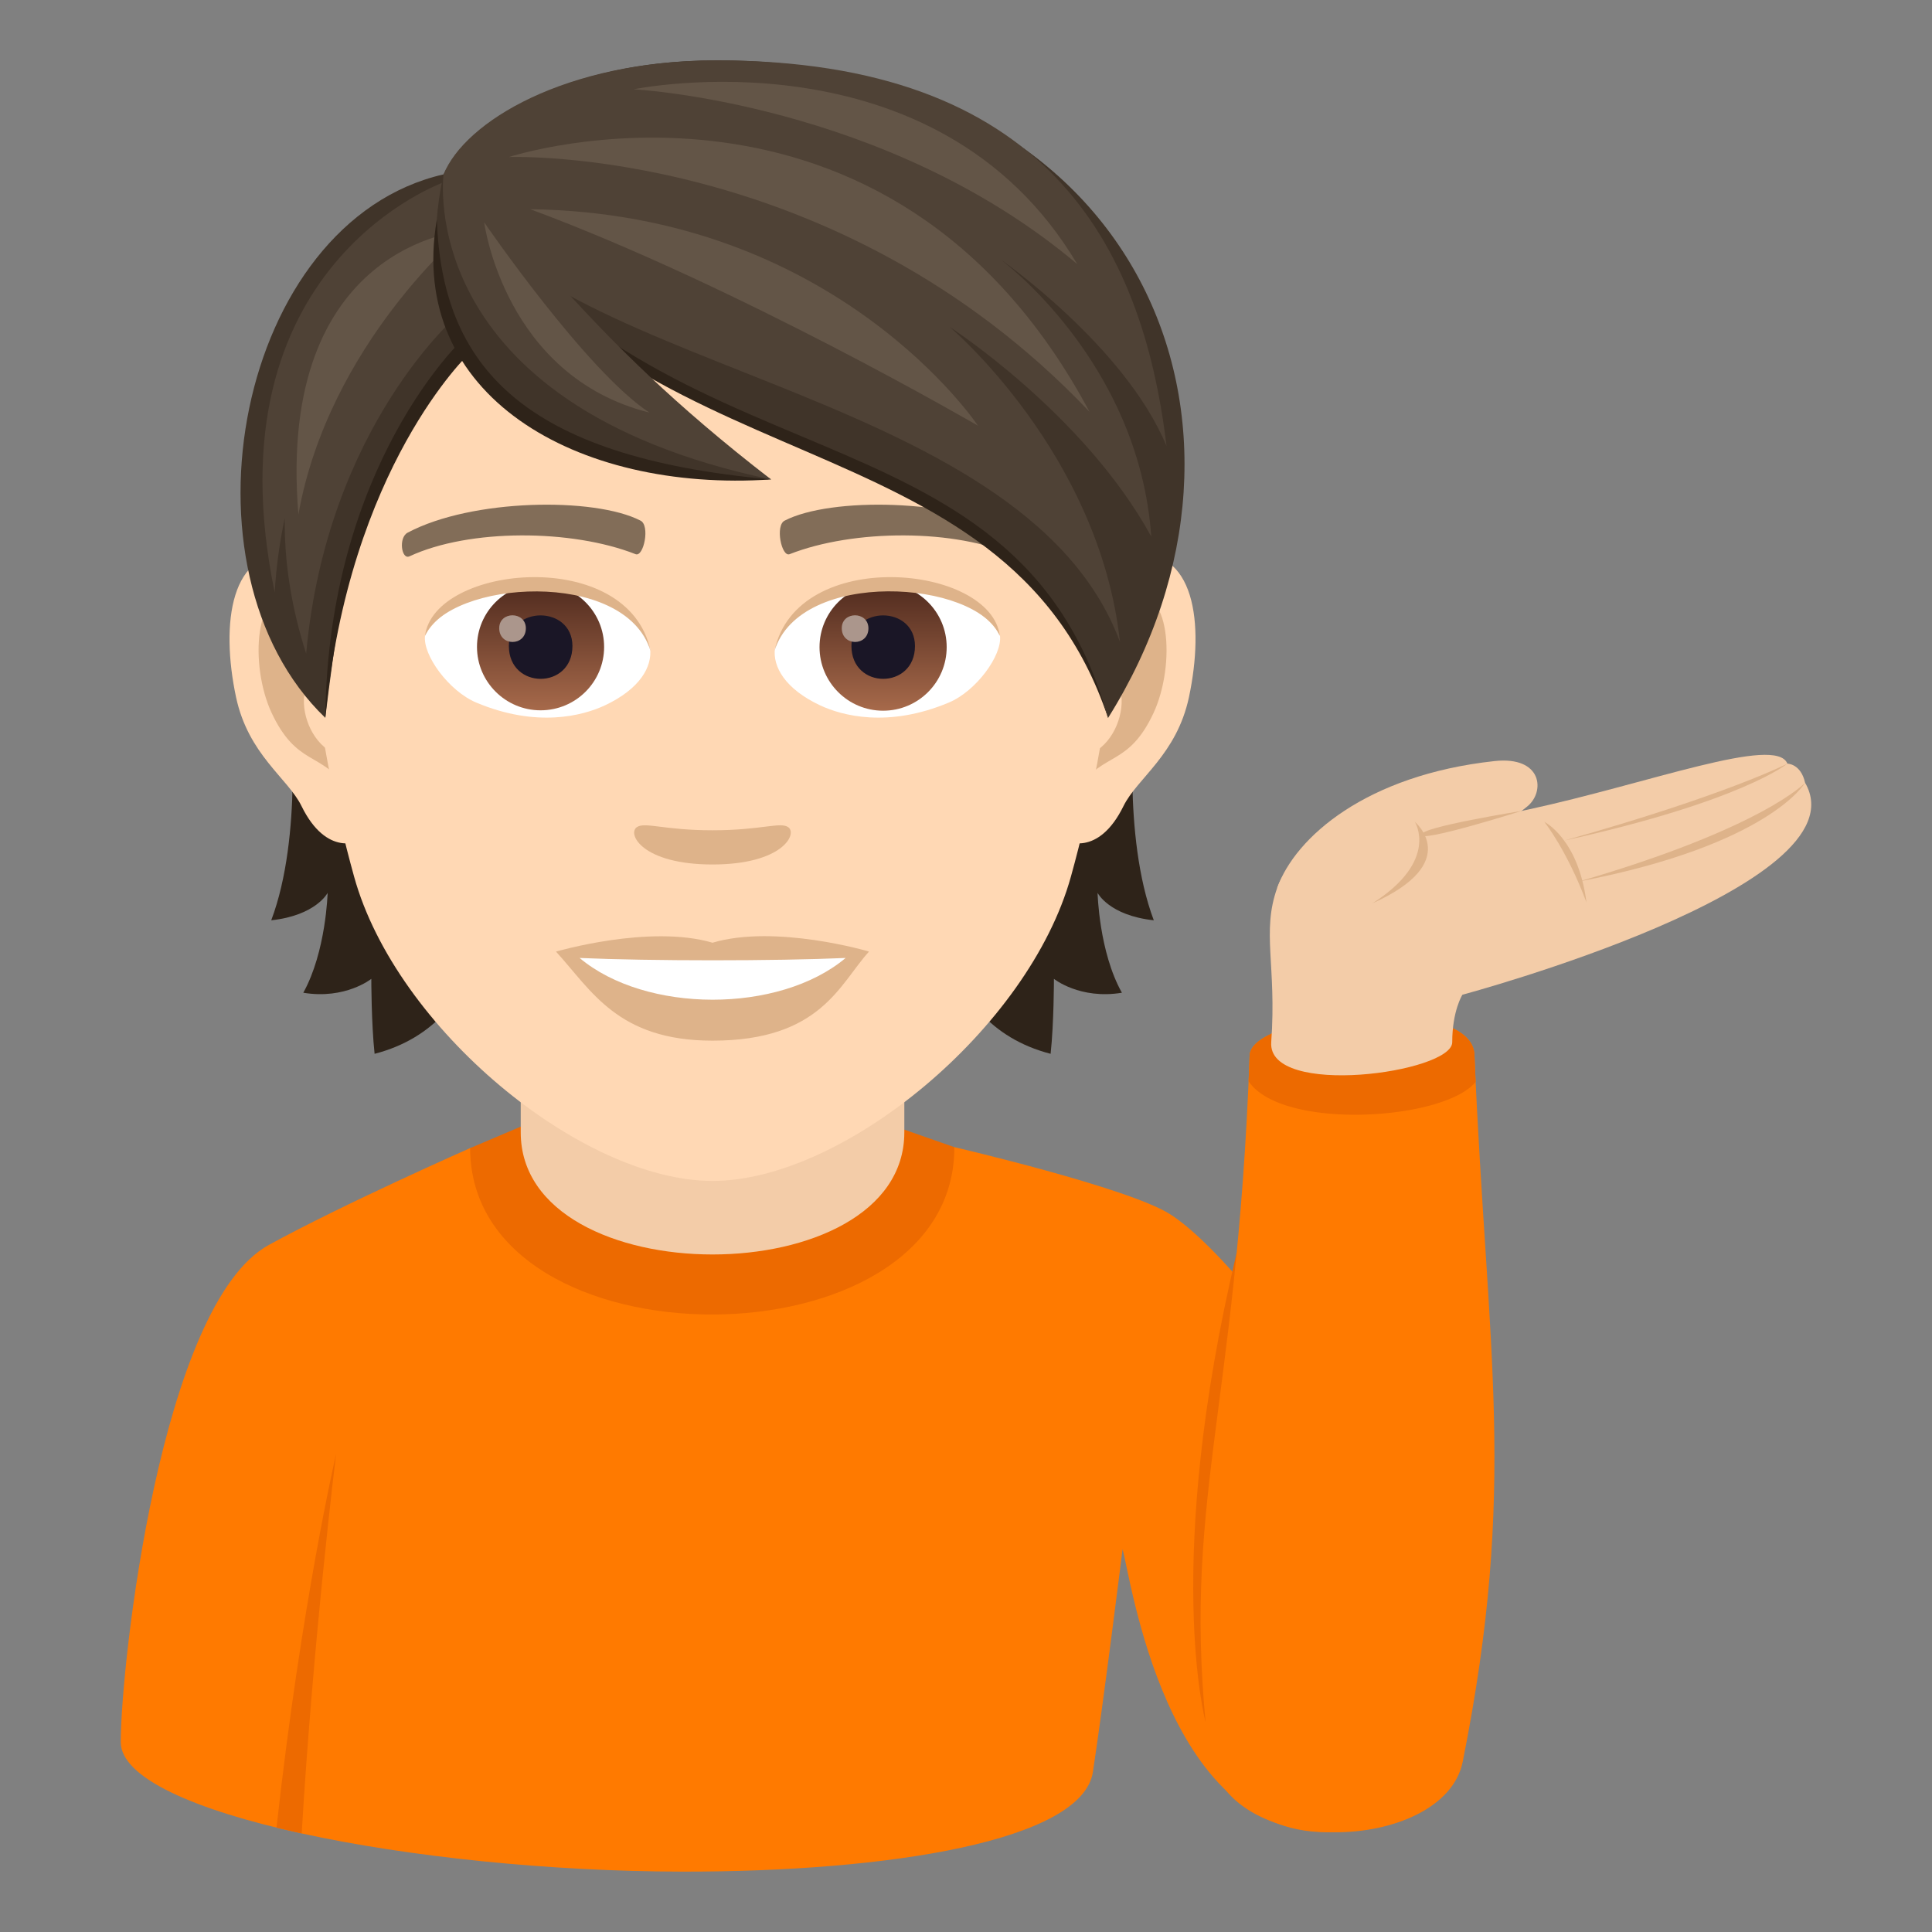 <svg xmlns="http://www.w3.org/2000/svg" xml:space="preserve" style="enable-background:new 0 0 64 64" viewBox="0 0 64 64"><rect x="0" y="0" width="64" height="64" fill="#808080" stroke="none"/><path d="M48.899 53.257S41.915 42.225 38.757 40.22C37.37 39.34 31.614 38 31.614 38l-16.04.032s-4.198 1.852-6.672 3.21C5.318 43.21 4 55.16 4 57.71c0 2.36 9.78 4.276 18.593 4.29 6.883.01 13.263-1.025 13.611-3.303.346-2.262.983-7.378.983-7.378.28.999 1.425 9.374 6.743 9.374 3.005 0 4.969-7.436 4.969-7.436z" style="fill:#ff7a00"/><path d="M15.574 38.032c.016 7.371 16.055 7.34 16.04-.031l-2.022-.707H17.314l-1.74.739zm24.361 19.004s2.982-11.904 1.033-15.548c-2.451 10.331-1.033 15.548-1.033 15.548z" style="fill:#ed6a00"/><path d="M17.25 37.512c0 5.392 12.707 5.392 12.707 0v-5.965H17.25v5.965z" style="fill:#f3cca8"/><path d="m9.993 60.735-.833-.192c.824-7.444 1.974-12.38 1.974-12.38s-.755 6.089-1.14 12.572z" style="fill:#ed6a00"/><path d="M50.596 26.712c.593-.484.501-1.674-1.091-1.5-4.253.463-6.596 2.524-7.196 4.2.407 1.304 4.963.015 8.287-2.7z" style="fill:#f3cca8"/><path d="M48.455 58.357c1.821-9.14.809-13.46.387-23.42-.086-2.032-7.395-1.407-7.446.025-.433 11.983-2.296 14.819-1.37 22.96.43 3.77 7.821 3.485 8.429.435z" style="fill:#ff7a00"/><path d="M48.883 35.84a198.92 198.92 0 0 1-.04-.903c-.087-2.032-7.396-1.407-7.447.025-.01.29-.022.576-.034.857 1.106 1.64 6.483 1.3 7.52.02z" style="fill:#ed6a00"/><path d="M48.107 34.525c0-1.042.337-1.573.337-1.573s13.35-3.577 11.352-7.022c-.14-.634-.587-.634-.587-.634-.374-.952-4.61.662-8.582 1.52-4.77 1.03-7.612.621-8.318 2.595-.524 1.469-.015 2.555-.198 5.114-.131 1.85 5.996 1.014 5.996 0z" style="fill:#f3cca8"/><path d="M59.796 25.93s-1.39 1.495-7.498 3.273c6.323-1.215 7.498-3.273 7.498-3.273zm-.586-.634s-2.02 1.042-7.397 2.55c5.896-1.3 7.396-2.55 7.396-2.55zm-8.8 1.566s-3.355.538-3.316.784c-.115.298 3.316-.784 3.316-.784z" style="fill:#deb38a"/><path d="M46.87 27.228s.815 1.285-1.407 2.696c3.023-1.355 1.408-2.696 1.408-2.696zm4.287-.004s.746.93 1.396 2.665c-.268-2.11-1.396-2.665-1.396-2.665z" style="fill:#deb38a"/><path d="M9.612 23.536s.429 4.154-.627 6.95c1.484-.16 1.868-.908 1.868-.908s-.05 1.945-.806 3.308c1.395.23 2.253-.46 2.253-.46s0 1.472.109 2.483c4.064-1.05 3.82-5.78 3.82-5.78l-6.617-5.593zm28.609 6.95c-1.056-2.803-.627-6.95-.627-6.95l-6.612 5.594s-.243 4.73 3.821 5.779c.11-1.011.11-2.483.11-2.483s.857.69 2.252.46c-.762-1.356-.806-3.308-.806-3.308s.377.748 1.862.908z" style="fill:#2e2319"/><path d="M37.447 18.358c-2.145.263-3.693 7.437-2.343 9.332.186.262 1.293.684 2.112-.986.455-.928 1.76-1.696 2.17-3.61.518-2.444.198-4.992-1.94-4.736zm-27.688 0c2.144.263 3.693 7.437 2.342 9.332-.185.262-1.293.684-2.112-.986-.454-.928-1.76-1.696-2.17-3.61-.518-2.444-.191-4.992 1.94-4.736z" style="fill:#ffd8b4"/><path d="M37.39 19.734c-.558.18-1.172 1.03-1.499 2.445 1.952-.422 1.466 2.835-.23 2.9.013.326.038.665.077 1.017.819-1.19 1.651-.71 2.477-2.483.736-1.594.563-4.314-.826-3.879zm-26.076 2.439c-.333-1.415-.94-2.266-1.498-2.439-1.382-.435-1.561 2.285-.819 3.879.826 1.766 1.658 1.293 2.477 2.483.039-.358.064-.691.077-1.024-1.683-.077-2.163-3.29-.237-2.9z" style="fill:#deb38a"/><path d="M23.603 4.56c-9.287 0-13.76 7.565-13.204 17.286.115 1.952.66 4.775 1.331 7.194 1.39 5.024 7.534 10.08 11.873 10.08s10.477-5.056 11.872-10.08c.672-2.42 1.216-5.235 1.332-7.194.556-9.721-3.917-17.286-13.204-17.286z" style="fill:#ffd8b4"/><path d="M33.696 17.642c-2.125-1.127-6.189-1.178-7.7-.397-.326.153-.108 1.216.16 1.113 2.113-.832 5.518-.85 7.489.07.262.129.371-.626.051-.786zm-20.186 0c2.124-1.127 6.189-1.178 7.705-.397.327.153.11 1.216-.16 1.113-2.112-.832-5.51-.85-7.488.07-.269.129-.377-.626-.058-.786z" style="fill:#826d58"/><path d="M26.112 27.402c-.263-.186-.89.102-2.51.102s-2.24-.288-2.508-.102c-.32.224.185 1.235 2.509 1.235 2.317 0 2.822-1.011 2.509-1.235zm-2.509 3.827c-2.087-.615-5.185.294-5.185.294 1.178 1.287 2.042 2.95 5.185 2.95 3.597 0 4.211-1.887 5.184-2.95 0-.006-3.098-.915-5.184-.294z" style="fill:#deb38a"/><path d="M19.2 31.734c2.188 1.837 6.61 1.85 8.813 0-2.337.103-6.465.103-8.814 0zm2.335-10.259c.077.615-.339 1.344-1.49 1.888-.737.346-2.26.755-4.27-.09-.896-.377-1.773-1.561-1.696-2.214 1.088-2.048 6.439-2.349 7.456.416z" style="fill:#fff"/><linearGradient id="a" x1="-1211.604" x2="-1211.604" y1="171.485" y2="170.845" gradientTransform="translate(7978.266 -1103.139) scale(6.57)" gradientUnits="userSpaceOnUse"><stop offset="0" style="stop-color:#a6694a"/><stop offset="1" style="stop-color:#4f2a1e"/></linearGradient><path d="M17.907 19.331c1.158 0 2.105.941 2.105 2.1s-.94 2.099-2.106 2.099c-1.158 0-2.105-.941-2.105-2.1s.94-2.099 2.106-2.099z" style="fill:url(#a)"/><path d="M16.857 21.398c0 1.453 2.106 1.453 2.106 0-.007-1.35-2.106-1.35-2.106 0z" style="fill:#1a1626"/><path d="M16.537 20.81c0 .608.883.608.883 0-.006-.57-.883-.57-.883 0z" style="fill:#ab968c"/><path d="M21.548 21.558c-.851-2.745-6.675-2.336-7.469-.492.294-2.368 6.74-2.99 7.47.492z" style="fill:#deb38a"/><path d="M25.67 21.475c-.077.615.34 1.344 1.491 1.888.736.346 2.26.755 4.27-.09.902-.377 1.772-1.561 1.695-2.214-1.088-2.048-6.438-2.349-7.456.416z" style="fill:#fff"/><linearGradient id="b" x1="-1212.575" x2="-1212.575" y1="171.485" y2="170.845" gradientTransform="translate(7995.996 -1103.139) scale(6.57)" gradientUnits="userSpaceOnUse"><stop offset="0" style="stop-color:#a6694a"/><stop offset="1" style="stop-color:#4f2a1e"/></linearGradient><circle cx="29.254" cy="21.437" r="2.106" style="fill:url(#b)"/><path d="M28.205 21.398c0 1.453 2.105 1.453 2.105 0-.006-1.35-2.105-1.35-2.105 0z" style="fill:#1a1626"/><path d="M27.885 20.81c0 .608.883.608.883 0-.007-.57-.883-.57-.883 0z" style="fill:#ab968c"/><path d="M25.657 21.558c.852-2.739 6.67-2.348 7.463-.492-.288-2.368-6.733-2.99-7.463.492z" style="fill:#deb38a"/><path d="M14.854 6.013c4.864 4.64 19.341 7.545 21.85 17.766C33.28 13.52 20.691 16.4 14.854 6.013z" style="fill:#2e2319"/><path d="M23.744 2c-5.652 0-8.474 2.56-9.05 3.776 7.046 10.758 18.99 7.117 22.01 18.01C42.778 14.116 37.734 2 23.744 2z" style="fill:#403429"/><path d="M23.744 2c-5.033 0-8.35 2.044-9.05 3.776 2.437 6.565 19.166 6.765 22.407 15.49-.683-6.262-5.643-10.437-5.643-10.437s4.461 2.881 6.68 6.948c-.413-5.84-5.018-9.202-5.018-9.202s4.152 2.882 5.523 6.203C37.833 8.045 34.598 2 23.743 2z" style="fill:#4f4236"/><path d="M35.684 8.748c-4.668-7.864-14.693-5.79-14.693-5.79s8.342.433 14.693 5.79z" style="fill:#635547"/><path d="M36.092 13.642c-6.703-12.546-19.235-8.44-19.235-8.44s10.84-.416 19.235 8.44z" style="fill:#635547"/><path d="M17.565 6.93c6.906 2.56 14.832 7.173 14.832 7.173s-4.686-7.04-14.832-7.172z" style="fill:#635547"/><path d="M14.694 5.776c-6.83 1.562-9.031 13.088-3.918 18.003.634-5.241 1.249-8.608 4.73-12.153 0 0 .205-3.117-.813-5.85z" style="fill:#403429"/><path d="M15.346 11.222s-4.486 4.16-4.57 12.557c.769-8.32 4.775-12.077 4.775-12.077l-.205-.48z" style="fill:#2e2319"/><path d="M14.764 6.013S6.84 8.72 9.1 19.626c.05-.88.171-1.693.332-2.459-.015 1.361.188 2.855.71 4.487.686-7.577 5.083-11.276 5.083-11.276l-.461-4.365z" style="fill:#4f4236"/><path d="M9.885 17.04c1.012-5.663 5.508-9.398 5.508-9.398s-6.251.413-5.508 9.399z" style="fill:#635547"/><path d="M14.694 5.776c-1.863 8.448 7.065 10.106 10.848 10.106-6.797-4.71-10.849-10.106-10.849-10.106z" style="fill:#403429"/><path d="M14.47 7.28c.179 4.838 2.816 7.86 11.072 8.602-6.458.435-12.065-2.79-11.073-8.602z" style="fill:#2e2319"/><path d="M14.694 5.776s-1.034 7.608 10.848 10.106C18.994 10.829 17.81 7.91 14.693 5.776z" style="fill:#4f4236"/><path d="M21.517 13.67c-2.096-1.369-5.478-6.305-5.478-6.305s.662 5.1 5.478 6.304z" style="fill:#635547"/></svg>